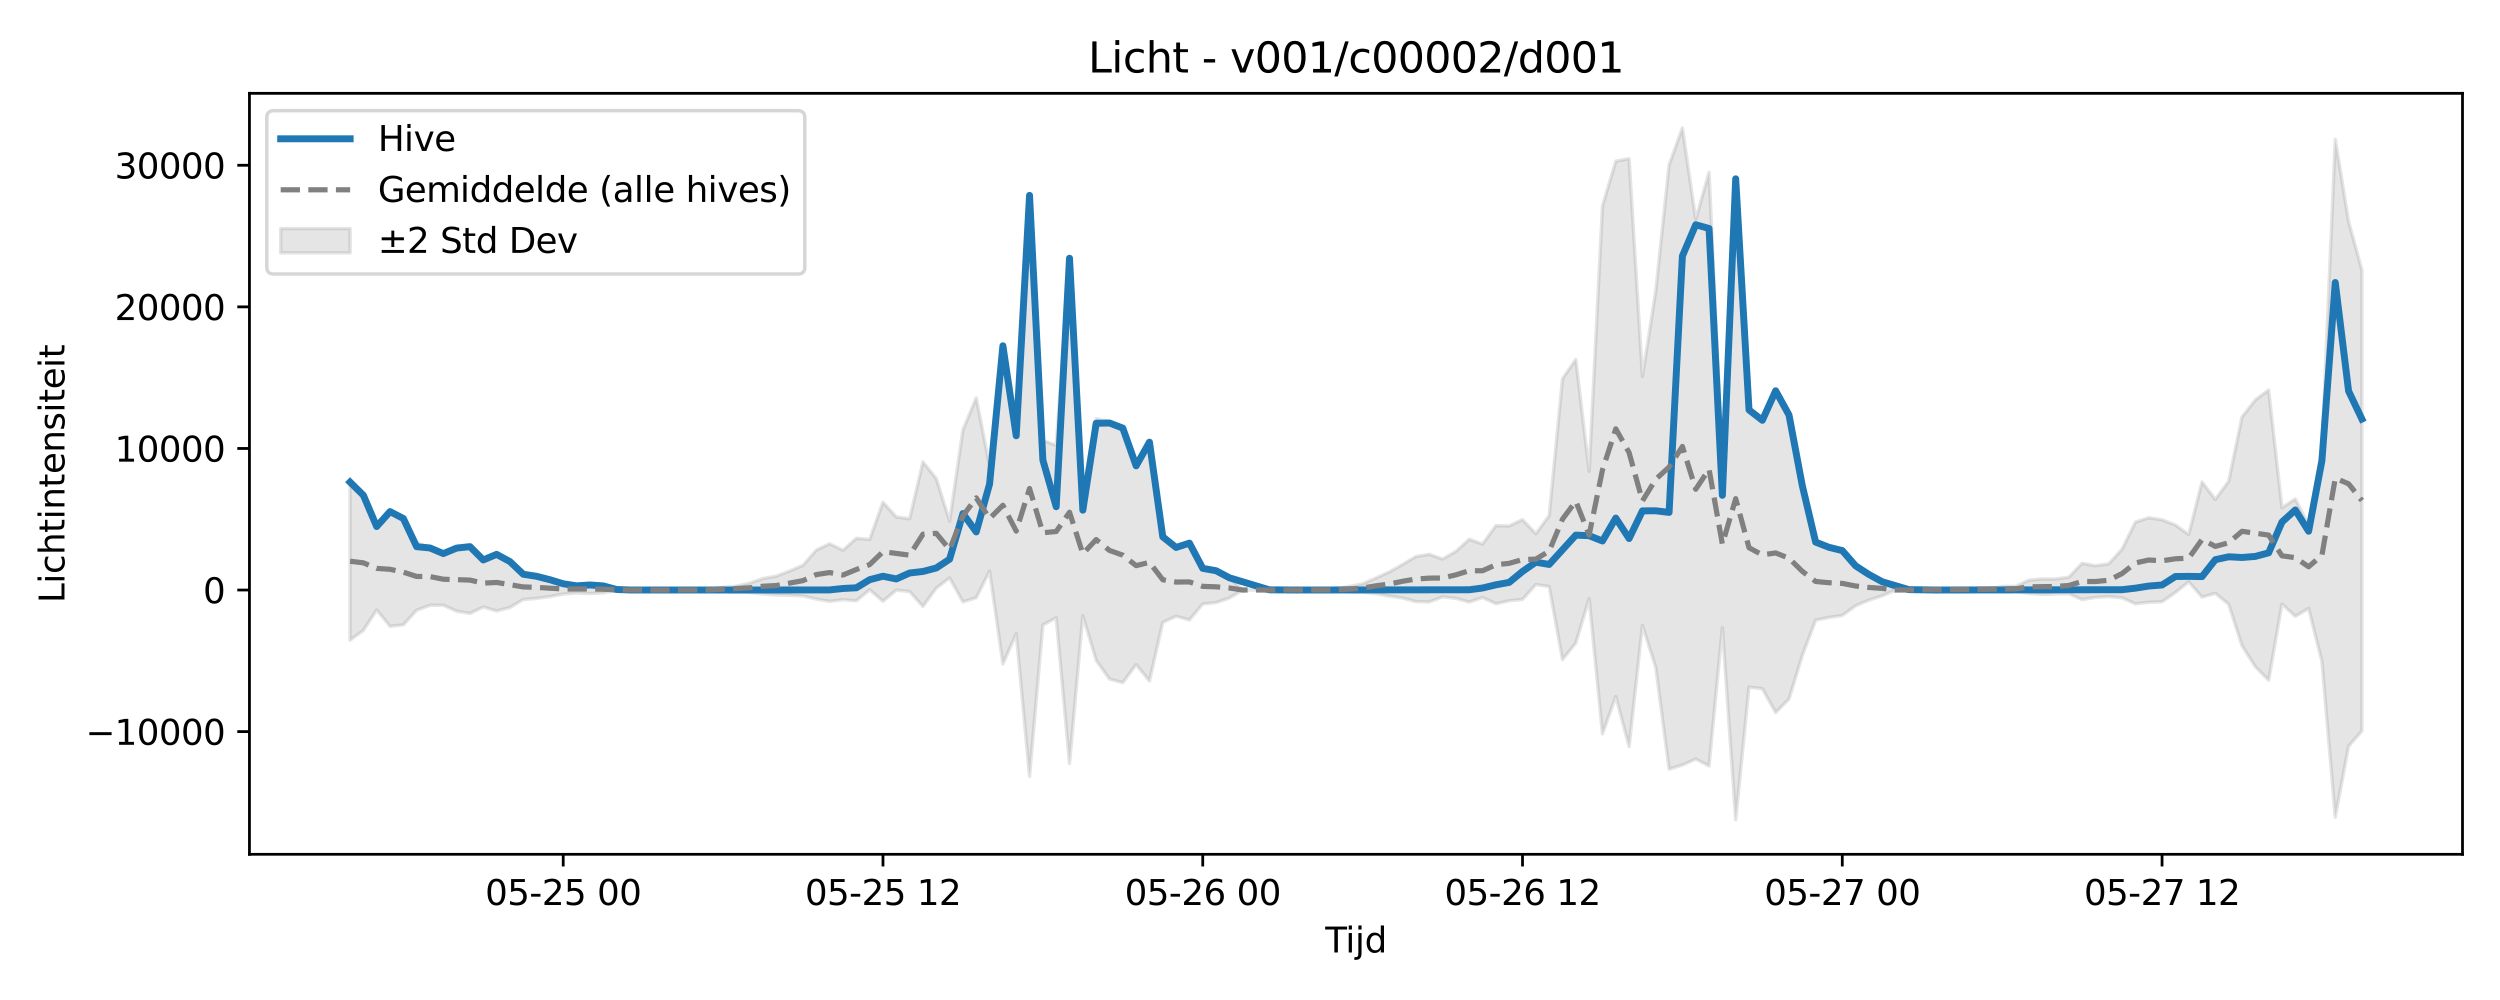 <?xml version="1.0" encoding="utf-8" standalone="no"?>
<!DOCTYPE svg PUBLIC "-//W3C//DTD SVG 1.1//EN"
  "http://www.w3.org/Graphics/SVG/1.1/DTD/svg11.dtd">
<svg xmlns:xlink="http://www.w3.org/1999/xlink" width="720pt" height="288pt" viewBox="0 0 720 288" xmlns="http://www.w3.org/2000/svg" version="1.1">
 <defs>
  <style type="text/css">*{stroke-linejoin: round; stroke-linecap: butt}</style>
 </defs>
 <g id="figure_1">
  <g id="patch_1">
   <path d="M 0 288 
L 720 288 
L 720 0 
L 0 0 
z
" style="fill: #ffffff"/>
  </g>
  <g id="axes_1">
   <g id="patch_2">
    <path d="M 71.84 246.04 
L 709.2 246.04 
L 709.2 26.88 
L 71.84 26.88 
z
" style="fill: #ffffff"/>
   </g>
   <g id="FillBetweenPolyCollection_1">
    <defs>
     <path id="m1249bccfdb" d="M 100.811 -149.101 
L 100.811 -103.624 
L 104.648 -106.436 
L 108.485 -112.331 
L 112.323 -107.622 
L 116.16 -108.04 
L 119.997 -112.266 
L 123.834 -113.671 
L 127.671 -113.711 
L 131.509 -111.969 
L 135.346 -111.342 
L 139.183 -113.185 
L 143.02 -112.039 
L 146.857 -113.054 
L 150.695 -115.327 
L 154.532 -115.669 
L 158.369 -116.181 
L 162.206 -116.905 
L 166.043 -117.23 
L 169.881 -117.06 
L 173.718 -117.245 
L 177.555 -117.959 
L 181.392 -118.062 
L 185.229 -118.071 
L 189.067 -118.071 
L 192.904 -118.071 
L 196.741 -118.067 
L 200.578 -118.019 
L 204.415 -117.943 
L 208.253 -117.774 
L 212.09 -117.77 
L 215.927 -117.354 
L 219.764 -116.947 
L 223.602 -116.645 
L 227.439 -116.57 
L 231.276 -116.358 
L 235.113 -115.46 
L 238.95 -114.818 
L 242.788 -115.284 
L 246.625 -114.973 
L 250.462 -118.143 
L 254.299 -114.843 
L 258.136 -118.032 
L 261.974 -117.635 
L 265.811 -113.331 
L 269.648 -118.634 
L 273.485 -121.555 
L 277.322 -114.673 
L 281.16 -115.838 
L 284.997 -123.528 
L 288.834 -96.768 
L 292.671 -105.478 
L 296.508 -64.421 
L 300.346 -107.991 
L 304.183 -110.075 
L 308.02 -68.066 
L 311.857 -110.676 
L 315.694 -97.807 
L 319.532 -92.432 
L 323.369 -91.399 
L 327.206 -96.598 
L 331.043 -91.875 
L 334.881 -108.756 
L 338.718 -110.528 
L 342.555 -109.462 
L 346.392 -114.05 
L 350.229 -114.46 
L 354.067 -115.779 
L 357.904 -118.071 
L 361.741 -118.071 
L 365.578 -118.033 
L 369.415 -118.071 
L 373.253 -118.071 
L 377.09 -118.07 
L 380.927 -118.045 
L 384.764 -117.871 
L 388.601 -117.516 
L 392.439 -117.427 
L 396.276 -117.029 
L 400.113 -116.345 
L 403.95 -115.763 
L 407.787 -114.749 
L 411.625 -114.63 
L 415.462 -116.102 
L 419.299 -115.677 
L 423.136 -114.598 
L 426.973 -115.931 
L 430.811 -114.116 
L 434.648 -114.985 
L 438.485 -115.352 
L 442.322 -119.656 
L 446.159 -119.071 
L 449.997 -98.046 
L 453.834 -102.816 
L 457.671 -115.567 
L 461.508 -76.64 
L 465.346 -87.401 
L 469.183 -72.984 
L 473.02 -107.86 
L 476.857 -95.763 
L 480.694 -66.478 
L 484.532 -67.679 
L 488.369 -69.392 
L 492.206 -67.41 
L 496.043 -107.216 
L 499.88 -51.922 
L 503.718 -90.109 
L 507.555 -89.657 
L 511.392 -82.8 
L 515.229 -86.671 
L 519.066 -99.234 
L 522.904 -109.396 
L 526.741 -110.194 
L 530.578 -110.721 
L 534.415 -113.548 
L 538.252 -115.162 
L 542.09 -116.418 
L 545.927 -118.071 
L 549.764 -117.997 
L 553.601 -118.065 
L 557.438 -118.071 
L 561.276 -118.071 
L 565.113 -118.055 
L 568.95 -118.009 
L 572.787 -117.901 
L 576.625 -117.559 
L 580.462 -117.694 
L 584.299 -117.092 
L 588.136 -116.814 
L 591.973 -116.933 
L 595.811 -117.01 
L 599.648 -115.313 
L 603.485 -115.959 
L 607.322 -116.176 
L 611.159 -115.816 
L 614.997 -114.104 
L 618.834 -114.544 
L 622.671 -114.691 
L 626.508 -117.342 
L 630.345 -120.433 
L 634.183 -116.049 
L 638.02 -117.108 
L 641.857 -113.975 
L 645.694 -102.054 
L 649.531 -95.975 
L 653.369 -92.096 
L 657.206 -114.066 
L 661.043 -110.502 
L 664.88 -112.758 
L 668.717 -97.482 
L 672.555 -52.669 
L 676.392 -73.089 
L 680.229 -77.48 
L 680.229 -210.218 
L 680.229 -210.218 
L 676.392 -224.235 
L 672.555 -247.903 
L 668.717 -158.694 
L 664.88 -136.797 
L 661.043 -144.289 
L 657.206 -141.777 
L 653.369 -175.681 
L 649.531 -172.808 
L 645.694 -167.918 
L 641.857 -149.409 
L 638.02 -144.163 
L 634.183 -149.192 
L 630.345 -134.073 
L 626.508 -136.797 
L 622.671 -138.292 
L 618.834 -138.89 
L 614.997 -137.63 
L 611.159 -129.831 
L 607.322 -125.614 
L 603.485 -125.06 
L 599.648 -125.776 
L 595.811 -121.747 
L 591.973 -121.244 
L 588.136 -121.266 
L 584.299 -120.894 
L 580.462 -119.114 
L 576.625 -119.107 
L 572.787 -118.366 
L 568.95 -118.166 
L 565.113 -118.096 
L 561.276 -118.071 
L 557.438 -118.071 
L 553.601 -118.08 
L 549.764 -118.184 
L 545.927 -118.071 
L 542.09 -120.676 
L 538.252 -122.472 
L 534.415 -124.92 
L 530.578 -129.241 
L 526.741 -130.172 
L 522.904 -131.673 
L 519.066 -147.693 
L 515.229 -167.807 
L 511.392 -174.709 
L 507.555 -166.747 
L 503.718 -170.38 
L 499.88 -236.836 
L 496.043 -155.326 
L 492.206 -238.35 
L 488.369 -224.804 
L 484.532 -251.158 
L 480.694 -240.498 
L 476.857 -204.184 
L 473.02 -179.6 
L 469.183 -242.293 
L 465.346 -241.575 
L 461.508 -228.646 
L 457.671 -152.241 
L 453.834 -184.479 
L 449.997 -178.926 
L 446.159 -139.484 
L 442.322 -134.283 
L 438.485 -138.345 
L 434.648 -136.533 
L 430.811 -136.587 
L 426.973 -131.31 
L 423.136 -132.695 
L 419.299 -129.198 
L 415.462 -126.98 
L 411.625 -128.365 
L 407.787 -127.727 
L 403.95 -125.426 
L 400.113 -123.268 
L 396.276 -121.542 
L 392.439 -119.85 
L 388.601 -119.113 
L 384.764 -118.388 
L 380.927 -118.11 
L 377.09 -118.072 
L 373.253 -118.071 
L 369.415 -118.071 
L 365.578 -118.129 
L 361.741 -118.071 
L 357.904 -118.071 
L 354.067 -121.539 
L 350.229 -123.537 
L 346.392 -124.204 
L 342.555 -131.364 
L 338.718 -130.208 
L 334.881 -133.3 
L 331.043 -160.211 
L 327.206 -153.592 
L 323.369 -164.823 
L 319.532 -166.525 
L 315.694 -167.401 
L 311.857 -146.341 
L 308.02 -212.889 
L 304.183 -159.768 
L 300.346 -161.152 
L 296.508 -230.208 
L 292.671 -164.631 
L 288.834 -188.186 
L 284.997 -153.769 
L 281.16 -173.382 
L 277.322 -164.222 
L 273.485 -137.921 
L 269.648 -150.175 
L 265.811 -154.977 
L 261.974 -138.604 
L 258.136 -139.112 
L 254.299 -143.369 
L 250.462 -132.64 
L 246.625 -132.987 
L 242.788 -129.522 
L 238.95 -131.381 
L 235.113 -129.596 
L 231.276 -125.201 
L 227.439 -123.552 
L 223.602 -122.084 
L 219.764 -121.382 
L 215.927 -120.063 
L 212.09 -119.157 
L 208.253 -118.854 
L 204.415 -118.316 
L 200.578 -118.155 
L 196.741 -118.078 
L 192.904 -118.071 
L 189.067 -118.071 
L 185.229 -118.071 
L 181.392 -118.086 
L 177.555 -118.248 
L 173.718 -119.373 
L 169.881 -119.665 
L 166.043 -119.396 
L 162.206 -119.845 
L 158.369 -120.997 
L 154.532 -121.999 
L 150.695 -122.607 
L 146.857 -126.197 
L 143.02 -128.478 
L 139.183 -126.919 
L 135.346 -130.526 
L 131.509 -130.081 
L 127.671 -128.653 
L 123.834 -130.23 
L 119.997 -131.701 
L 116.16 -138.396 
L 112.323 -140.465 
L 108.485 -136.265 
L 104.648 -145.37 
L 100.811 -149.101 
z
" style="stroke: #808080; stroke-opacity: 0.2"/>
    </defs>
    <g clip-path="url(#p539d22e511)">
     <use xlink:href="#m1249bccfdb" x="0" y="288" style="fill: #808080; fill-opacity: 0.2; stroke: #808080; stroke-opacity: 0.2"/>
    </g>
   </g>
   <g id="matplotlib.axis_1">
    <g id="xtick_1">
     <g id="line2d_1">
      <defs>
       <path id="m0d513e059f" d="M 0 0 
L 0 3.5 
" style="stroke: #000000; stroke-width: 0.8"/>
      </defs>
      <g>
       <use xlink:href="#m0d513e059f" x="162.206" y="246.04" style="stroke: #000000; stroke-width: 0.8"/>
      </g>
     </g>
     <g id="text_1">
      <!-- 05-25 00 -->
      <g transform="translate(139.726 260.638) scale(0.1 -0.1)">
       <defs>
        <path id="DejaVuSans-30" d="M 2034 4250 
Q 1547 4250 1301 3770 
Q 1056 3291 1056 2328 
Q 1056 1369 1301 889 
Q 1547 409 2034 409 
Q 2525 409 2770 889 
Q 3016 1369 3016 2328 
Q 3016 3291 2770 3770 
Q 2525 4250 2034 4250 
z
M 2034 4750 
Q 2819 4750 3233 4129 
Q 3647 3509 3647 2328 
Q 3647 1150 3233 529 
Q 2819 -91 2034 -91 
Q 1250 -91 836 529 
Q 422 1150 422 2328 
Q 422 3509 836 4129 
Q 1250 4750 2034 4750 
z
" transform="scale(0.016)"/>
        <path id="DejaVuSans-35" d="M 691 4666 
L 3169 4666 
L 3169 4134 
L 1269 4134 
L 1269 2991 
Q 1406 3038 1543 3061 
Q 1681 3084 1819 3084 
Q 2600 3084 3056 2656 
Q 3513 2228 3513 1497 
Q 3513 744 3044 326 
Q 2575 -91 1722 -91 
Q 1428 -91 1123 -41 
Q 819 9 494 109 
L 494 744 
Q 775 591 1075 516 
Q 1375 441 1709 441 
Q 2250 441 2565 725 
Q 2881 1009 2881 1497 
Q 2881 1984 2565 2268 
Q 2250 2553 1709 2553 
Q 1456 2553 1204 2497 
Q 953 2441 691 2322 
L 691 4666 
z
" transform="scale(0.016)"/>
        <path id="DejaVuSans-2d" d="M 313 2009 
L 1997 2009 
L 1997 1497 
L 313 1497 
L 313 2009 
z
" transform="scale(0.016)"/>
        <path id="DejaVuSans-32" d="M 1228 531 
L 3431 531 
L 3431 0 
L 469 0 
L 469 531 
Q 828 903 1448 1529 
Q 2069 2156 2228 2338 
Q 2531 2678 2651 2914 
Q 2772 3150 2772 3378 
Q 2772 3750 2511 3984 
Q 2250 4219 1831 4219 
Q 1534 4219 1204 4116 
Q 875 4013 500 3803 
L 500 4441 
Q 881 4594 1212 4672 
Q 1544 4750 1819 4750 
Q 2544 4750 2975 4387 
Q 3406 4025 3406 3419 
Q 3406 3131 3298 2873 
Q 3191 2616 2906 2266 
Q 2828 2175 2409 1742 
Q 1991 1309 1228 531 
z
" transform="scale(0.016)"/>
        <path id="DejaVuSans-20" transform="scale(0.016)"/>
       </defs>
       <use xlink:href="#DejaVuSans-30"/>
       <use xlink:href="#DejaVuSans-35" transform="translate(63.623 0)"/>
       <use xlink:href="#DejaVuSans-2d" transform="translate(127.246 0)"/>
       <use xlink:href="#DejaVuSans-32" transform="translate(163.33 0)"/>
       <use xlink:href="#DejaVuSans-35" transform="translate(226.953 0)"/>
       <use xlink:href="#DejaVuSans-20" transform="translate(290.576 0)"/>
       <use xlink:href="#DejaVuSans-30" transform="translate(322.363 0)"/>
       <use xlink:href="#DejaVuSans-30" transform="translate(385.986 0)"/>
      </g>
     </g>
    </g>
    <g id="xtick_2">
     <g id="line2d_2">
      <g>
       <use xlink:href="#m0d513e059f" x="254.299" y="246.04" style="stroke: #000000; stroke-width: 0.8"/>
      </g>
     </g>
     <g id="text_2">
      <!-- 05-25 12 -->
      <g transform="translate(231.819 260.638) scale(0.1 -0.1)">
       <defs>
        <path id="DejaVuSans-31" d="M 794 531 
L 1825 531 
L 1825 4091 
L 703 3866 
L 703 4441 
L 1819 4666 
L 2450 4666 
L 2450 531 
L 3481 531 
L 3481 0 
L 794 0 
L 794 531 
z
" transform="scale(0.016)"/>
       </defs>
       <use xlink:href="#DejaVuSans-30"/>
       <use xlink:href="#DejaVuSans-35" transform="translate(63.623 0)"/>
       <use xlink:href="#DejaVuSans-2d" transform="translate(127.246 0)"/>
       <use xlink:href="#DejaVuSans-32" transform="translate(163.33 0)"/>
       <use xlink:href="#DejaVuSans-35" transform="translate(226.953 0)"/>
       <use xlink:href="#DejaVuSans-20" transform="translate(290.576 0)"/>
       <use xlink:href="#DejaVuSans-31" transform="translate(322.363 0)"/>
       <use xlink:href="#DejaVuSans-32" transform="translate(385.986 0)"/>
      </g>
     </g>
    </g>
    <g id="xtick_3">
     <g id="line2d_3">
      <g>
       <use xlink:href="#m0d513e059f" x="346.392" y="246.04" style="stroke: #000000; stroke-width: 0.8"/>
      </g>
     </g>
     <g id="text_3">
      <!-- 05-26 00 -->
      <g transform="translate(323.912 260.638) scale(0.1 -0.1)">
       <defs>
        <path id="DejaVuSans-36" d="M 2113 2584 
Q 1688 2584 1439 2293 
Q 1191 2003 1191 1497 
Q 1191 994 1439 701 
Q 1688 409 2113 409 
Q 2538 409 2786 701 
Q 3034 994 3034 1497 
Q 3034 2003 2786 2293 
Q 2538 2584 2113 2584 
z
M 3366 4563 
L 3366 3988 
Q 3128 4100 2886 4159 
Q 2644 4219 2406 4219 
Q 1781 4219 1451 3797 
Q 1122 3375 1075 2522 
Q 1259 2794 1537 2939 
Q 1816 3084 2150 3084 
Q 2853 3084 3261 2657 
Q 3669 2231 3669 1497 
Q 3669 778 3244 343 
Q 2819 -91 2113 -91 
Q 1303 -91 875 529 
Q 447 1150 447 2328 
Q 447 3434 972 4092 
Q 1497 4750 2381 4750 
Q 2619 4750 2861 4703 
Q 3103 4656 3366 4563 
z
" transform="scale(0.016)"/>
       </defs>
       <use xlink:href="#DejaVuSans-30"/>
       <use xlink:href="#DejaVuSans-35" transform="translate(63.623 0)"/>
       <use xlink:href="#DejaVuSans-2d" transform="translate(127.246 0)"/>
       <use xlink:href="#DejaVuSans-32" transform="translate(163.33 0)"/>
       <use xlink:href="#DejaVuSans-36" transform="translate(226.953 0)"/>
       <use xlink:href="#DejaVuSans-20" transform="translate(290.576 0)"/>
       <use xlink:href="#DejaVuSans-30" transform="translate(322.363 0)"/>
       <use xlink:href="#DejaVuSans-30" transform="translate(385.986 0)"/>
      </g>
     </g>
    </g>
    <g id="xtick_4">
     <g id="line2d_4">
      <g>
       <use xlink:href="#m0d513e059f" x="438.485" y="246.04" style="stroke: #000000; stroke-width: 0.8"/>
      </g>
     </g>
     <g id="text_4">
      <!-- 05-26 12 -->
      <g transform="translate(416.005 260.638) scale(0.1 -0.1)">
       <use xlink:href="#DejaVuSans-30"/>
       <use xlink:href="#DejaVuSans-35" transform="translate(63.623 0)"/>
       <use xlink:href="#DejaVuSans-2d" transform="translate(127.246 0)"/>
       <use xlink:href="#DejaVuSans-32" transform="translate(163.33 0)"/>
       <use xlink:href="#DejaVuSans-36" transform="translate(226.953 0)"/>
       <use xlink:href="#DejaVuSans-20" transform="translate(290.576 0)"/>
       <use xlink:href="#DejaVuSans-31" transform="translate(322.363 0)"/>
       <use xlink:href="#DejaVuSans-32" transform="translate(385.986 0)"/>
      </g>
     </g>
    </g>
    <g id="xtick_5">
     <g id="line2d_5">
      <g>
       <use xlink:href="#m0d513e059f" x="530.578" y="246.04" style="stroke: #000000; stroke-width: 0.8"/>
      </g>
     </g>
     <g id="text_5">
      <!-- 05-27 00 -->
      <g transform="translate(508.098 260.638) scale(0.1 -0.1)">
       <defs>
        <path id="DejaVuSans-37" d="M 525 4666 
L 3525 4666 
L 3525 4397 
L 1831 0 
L 1172 0 
L 2766 4134 
L 525 4134 
L 525 4666 
z
" transform="scale(0.016)"/>
       </defs>
       <use xlink:href="#DejaVuSans-30"/>
       <use xlink:href="#DejaVuSans-35" transform="translate(63.623 0)"/>
       <use xlink:href="#DejaVuSans-2d" transform="translate(127.246 0)"/>
       <use xlink:href="#DejaVuSans-32" transform="translate(163.33 0)"/>
       <use xlink:href="#DejaVuSans-37" transform="translate(226.953 0)"/>
       <use xlink:href="#DejaVuSans-20" transform="translate(290.576 0)"/>
       <use xlink:href="#DejaVuSans-30" transform="translate(322.363 0)"/>
       <use xlink:href="#DejaVuSans-30" transform="translate(385.986 0)"/>
      </g>
     </g>
    </g>
    <g id="xtick_6">
     <g id="line2d_6">
      <g>
       <use xlink:href="#m0d513e059f" x="622.671" y="246.04" style="stroke: #000000; stroke-width: 0.8"/>
      </g>
     </g>
     <g id="text_6">
      <!-- 05-27 12 -->
      <g transform="translate(600.191 260.638) scale(0.1 -0.1)">
       <use xlink:href="#DejaVuSans-30"/>
       <use xlink:href="#DejaVuSans-35" transform="translate(63.623 0)"/>
       <use xlink:href="#DejaVuSans-2d" transform="translate(127.246 0)"/>
       <use xlink:href="#DejaVuSans-32" transform="translate(163.33 0)"/>
       <use xlink:href="#DejaVuSans-37" transform="translate(226.953 0)"/>
       <use xlink:href="#DejaVuSans-20" transform="translate(290.576 0)"/>
       <use xlink:href="#DejaVuSans-31" transform="translate(322.363 0)"/>
       <use xlink:href="#DejaVuSans-32" transform="translate(385.986 0)"/>
      </g>
     </g>
    </g>
    <g id="text_7">
     <!-- Tijd -->
     <g transform="translate(381.67 274.317) scale(0.1 -0.1)">
      <defs>
       <path id="DejaVuSans-54" d="M -19 4666 
L 3928 4666 
L 3928 4134 
L 2272 4134 
L 2272 0 
L 1638 0 
L 1638 4134 
L -19 4134 
L -19 4666 
z
" transform="scale(0.016)"/>
       <path id="DejaVuSans-69" d="M 603 3500 
L 1178 3500 
L 1178 0 
L 603 0 
L 603 3500 
z
M 603 4863 
L 1178 4863 
L 1178 4134 
L 603 4134 
L 603 4863 
z
" transform="scale(0.016)"/>
       <path id="DejaVuSans-6a" d="M 603 3500 
L 1178 3500 
L 1178 -63 
Q 1178 -731 923 -1031 
Q 669 -1331 103 -1331 
L -116 -1331 
L -116 -844 
L 38 -844 
Q 366 -844 484 -692 
Q 603 -541 603 -63 
L 603 3500 
z
M 603 4863 
L 1178 4863 
L 1178 4134 
L 603 4134 
L 603 4863 
z
" transform="scale(0.016)"/>
       <path id="DejaVuSans-64" d="M 2906 2969 
L 2906 4863 
L 3481 4863 
L 3481 0 
L 2906 0 
L 2906 525 
Q 2725 213 2448 61 
Q 2172 -91 1784 -91 
Q 1150 -91 751 415 
Q 353 922 353 1747 
Q 353 2572 751 3078 
Q 1150 3584 1784 3584 
Q 2172 3584 2448 3432 
Q 2725 3281 2906 2969 
z
M 947 1747 
Q 947 1113 1208 752 
Q 1469 391 1925 391 
Q 2381 391 2643 752 
Q 2906 1113 2906 1747 
Q 2906 2381 2643 2742 
Q 2381 3103 1925 3103 
Q 1469 3103 1208 2742 
Q 947 2381 947 1747 
z
" transform="scale(0.016)"/>
      </defs>
      <use xlink:href="#DejaVuSans-54"/>
      <use xlink:href="#DejaVuSans-69" transform="translate(57.959 0)"/>
      <use xlink:href="#DejaVuSans-6a" transform="translate(85.742 0)"/>
      <use xlink:href="#DejaVuSans-64" transform="translate(113.525 0)"/>
     </g>
    </g>
   </g>
   <g id="matplotlib.axis_2">
    <g id="ytick_1">
     <g id="line2d_7">
      <defs>
       <path id="mda53d3dd91" d="M 0 0 
L -3.5 0 
" style="stroke: #000000; stroke-width: 0.8"/>
      </defs>
      <g>
       <use xlink:href="#mda53d3dd91" x="71.84" y="210.704" style="stroke: #000000; stroke-width: 0.8"/>
      </g>
     </g>
     <g id="text_8">
      <!-- −10000 -->
      <g transform="translate(24.648 214.503) scale(0.1 -0.1)">
       <defs>
        <path id="DejaVuSans-2212" d="M 678 2272 
L 4684 2272 
L 4684 1741 
L 678 1741 
L 678 2272 
z
" transform="scale(0.016)"/>
       </defs>
       <use xlink:href="#DejaVuSans-2212"/>
       <use xlink:href="#DejaVuSans-31" transform="translate(83.789 0)"/>
       <use xlink:href="#DejaVuSans-30" transform="translate(147.412 0)"/>
       <use xlink:href="#DejaVuSans-30" transform="translate(211.035 0)"/>
       <use xlink:href="#DejaVuSans-30" transform="translate(274.658 0)"/>
       <use xlink:href="#DejaVuSans-30" transform="translate(338.281 0)"/>
      </g>
     </g>
    </g>
    <g id="ytick_2">
     <g id="line2d_8">
      <g>
       <use xlink:href="#mda53d3dd91" x="71.84" y="169.929" style="stroke: #000000; stroke-width: 0.8"/>
      </g>
     </g>
     <g id="text_9">
      <!-- 0 -->
      <g transform="translate(58.477 173.728) scale(0.1 -0.1)">
       <use xlink:href="#DejaVuSans-30"/>
      </g>
     </g>
    </g>
    <g id="ytick_3">
     <g id="line2d_9">
      <g>
       <use xlink:href="#mda53d3dd91" x="71.84" y="129.154" style="stroke: #000000; stroke-width: 0.8"/>
      </g>
     </g>
     <g id="text_10">
      <!-- 10000 -->
      <g transform="translate(33.028 132.953) scale(0.1 -0.1)">
       <use xlink:href="#DejaVuSans-31"/>
       <use xlink:href="#DejaVuSans-30" transform="translate(63.623 0)"/>
       <use xlink:href="#DejaVuSans-30" transform="translate(127.246 0)"/>
       <use xlink:href="#DejaVuSans-30" transform="translate(190.869 0)"/>
       <use xlink:href="#DejaVuSans-30" transform="translate(254.492 0)"/>
      </g>
     </g>
    </g>
    <g id="ytick_4">
     <g id="line2d_10">
      <g>
       <use xlink:href="#mda53d3dd91" x="71.84" y="88.379" style="stroke: #000000; stroke-width: 0.8"/>
      </g>
     </g>
     <g id="text_11">
      <!-- 20000 -->
      <g transform="translate(33.028 92.178) scale(0.1 -0.1)">
       <use xlink:href="#DejaVuSans-32"/>
       <use xlink:href="#DejaVuSans-30" transform="translate(63.623 0)"/>
       <use xlink:href="#DejaVuSans-30" transform="translate(127.246 0)"/>
       <use xlink:href="#DejaVuSans-30" transform="translate(190.869 0)"/>
       <use xlink:href="#DejaVuSans-30" transform="translate(254.492 0)"/>
      </g>
     </g>
    </g>
    <g id="ytick_5">
     <g id="line2d_11">
      <g>
       <use xlink:href="#mda53d3dd91" x="71.84" y="47.603" style="stroke: #000000; stroke-width: 0.8"/>
      </g>
     </g>
     <g id="text_12">
      <!-- 30000 -->
      <g transform="translate(33.028 51.403) scale(0.1 -0.1)">
       <defs>
        <path id="DejaVuSans-33" d="M 2597 2516 
Q 3050 2419 3304 2112 
Q 3559 1806 3559 1356 
Q 3559 666 3084 287 
Q 2609 -91 1734 -91 
Q 1441 -91 1130 -33 
Q 819 25 488 141 
L 488 750 
Q 750 597 1062 519 
Q 1375 441 1716 441 
Q 2309 441 2620 675 
Q 2931 909 2931 1356 
Q 2931 1769 2642 2001 
Q 2353 2234 1838 2234 
L 1294 2234 
L 1294 2753 
L 1863 2753 
Q 2328 2753 2575 2939 
Q 2822 3125 2822 3475 
Q 2822 3834 2567 4026 
Q 2313 4219 1838 4219 
Q 1578 4219 1281 4162 
Q 984 4106 628 3988 
L 628 4550 
Q 988 4650 1302 4700 
Q 1616 4750 1894 4750 
Q 2613 4750 3031 4423 
Q 3450 4097 3450 3541 
Q 3450 3153 3228 2886 
Q 3006 2619 2597 2516 
z
" transform="scale(0.016)"/>
       </defs>
       <use xlink:href="#DejaVuSans-33"/>
       <use xlink:href="#DejaVuSans-30" transform="translate(63.623 0)"/>
       <use xlink:href="#DejaVuSans-30" transform="translate(127.246 0)"/>
       <use xlink:href="#DejaVuSans-30" transform="translate(190.869 0)"/>
       <use xlink:href="#DejaVuSans-30" transform="translate(254.492 0)"/>
      </g>
     </g>
    </g>
    <g id="text_13">
     <!-- Lichtintensiteit -->
     <g transform="translate(18.568 173.656) rotate(-90) scale(0.1 -0.1)">
      <defs>
       <path id="DejaVuSans-4c" d="M 628 4666 
L 1259 4666 
L 1259 531 
L 3531 531 
L 3531 0 
L 628 0 
L 628 4666 
z
" transform="scale(0.016)"/>
       <path id="DejaVuSans-63" d="M 3122 3366 
L 3122 2828 
Q 2878 2963 2633 3030 
Q 2388 3097 2138 3097 
Q 1578 3097 1268 2742 
Q 959 2388 959 1747 
Q 959 1106 1268 751 
Q 1578 397 2138 397 
Q 2388 397 2633 464 
Q 2878 531 3122 666 
L 3122 134 
Q 2881 22 2623 -34 
Q 2366 -91 2075 -91 
Q 1284 -91 818 406 
Q 353 903 353 1747 
Q 353 2603 823 3093 
Q 1294 3584 2113 3584 
Q 2378 3584 2631 3529 
Q 2884 3475 3122 3366 
z
" transform="scale(0.016)"/>
       <path id="DejaVuSans-68" d="M 3513 2113 
L 3513 0 
L 2938 0 
L 2938 2094 
Q 2938 2591 2744 2837 
Q 2550 3084 2163 3084 
Q 1697 3084 1428 2787 
Q 1159 2491 1159 1978 
L 1159 0 
L 581 0 
L 581 4863 
L 1159 4863 
L 1159 2956 
Q 1366 3272 1645 3428 
Q 1925 3584 2291 3584 
Q 2894 3584 3203 3211 
Q 3513 2838 3513 2113 
z
" transform="scale(0.016)"/>
       <path id="DejaVuSans-74" d="M 1172 4494 
L 1172 3500 
L 2356 3500 
L 2356 3053 
L 1172 3053 
L 1172 1153 
Q 1172 725 1289 603 
Q 1406 481 1766 481 
L 2356 481 
L 2356 0 
L 1766 0 
Q 1100 0 847 248 
Q 594 497 594 1153 
L 594 3053 
L 172 3053 
L 172 3500 
L 594 3500 
L 594 4494 
L 1172 4494 
z
" transform="scale(0.016)"/>
       <path id="DejaVuSans-6e" d="M 3513 2113 
L 3513 0 
L 2938 0 
L 2938 2094 
Q 2938 2591 2744 2837 
Q 2550 3084 2163 3084 
Q 1697 3084 1428 2787 
Q 1159 2491 1159 1978 
L 1159 0 
L 581 0 
L 581 3500 
L 1159 3500 
L 1159 2956 
Q 1366 3272 1645 3428 
Q 1925 3584 2291 3584 
Q 2894 3584 3203 3211 
Q 3513 2838 3513 2113 
z
" transform="scale(0.016)"/>
       <path id="DejaVuSans-65" d="M 3597 1894 
L 3597 1613 
L 953 1613 
Q 991 1019 1311 708 
Q 1631 397 2203 397 
Q 2534 397 2845 478 
Q 3156 559 3463 722 
L 3463 178 
Q 3153 47 2828 -22 
Q 2503 -91 2169 -91 
Q 1331 -91 842 396 
Q 353 884 353 1716 
Q 353 2575 817 3079 
Q 1281 3584 2069 3584 
Q 2775 3584 3186 3129 
Q 3597 2675 3597 1894 
z
M 3022 2063 
Q 3016 2534 2758 2815 
Q 2500 3097 2075 3097 
Q 1594 3097 1305 2825 
Q 1016 2553 972 2059 
L 3022 2063 
z
" transform="scale(0.016)"/>
       <path id="DejaVuSans-73" d="M 2834 3397 
L 2834 2853 
Q 2591 2978 2328 3040 
Q 2066 3103 1784 3103 
Q 1356 3103 1142 2972 
Q 928 2841 928 2578 
Q 928 2378 1081 2264 
Q 1234 2150 1697 2047 
L 1894 2003 
Q 2506 1872 2764 1633 
Q 3022 1394 3022 966 
Q 3022 478 2636 193 
Q 2250 -91 1575 -91 
Q 1294 -91 989 -36 
Q 684 19 347 128 
L 347 722 
Q 666 556 975 473 
Q 1284 391 1588 391 
Q 1994 391 2212 530 
Q 2431 669 2431 922 
Q 2431 1156 2273 1281 
Q 2116 1406 1581 1522 
L 1381 1569 
Q 847 1681 609 1914 
Q 372 2147 372 2553 
Q 372 3047 722 3315 
Q 1072 3584 1716 3584 
Q 2034 3584 2315 3537 
Q 2597 3491 2834 3397 
z
" transform="scale(0.016)"/>
      </defs>
      <use xlink:href="#DejaVuSans-4c"/>
      <use xlink:href="#DejaVuSans-69" transform="translate(55.713 0)"/>
      <use xlink:href="#DejaVuSans-63" transform="translate(83.496 0)"/>
      <use xlink:href="#DejaVuSans-68" transform="translate(138.477 0)"/>
      <use xlink:href="#DejaVuSans-74" transform="translate(201.855 0)"/>
      <use xlink:href="#DejaVuSans-69" transform="translate(241.064 0)"/>
      <use xlink:href="#DejaVuSans-6e" transform="translate(268.848 0)"/>
      <use xlink:href="#DejaVuSans-74" transform="translate(332.227 0)"/>
      <use xlink:href="#DejaVuSans-65" transform="translate(371.436 0)"/>
      <use xlink:href="#DejaVuSans-6e" transform="translate(432.959 0)"/>
      <use xlink:href="#DejaVuSans-73" transform="translate(496.338 0)"/>
      <use xlink:href="#DejaVuSans-69" transform="translate(548.438 0)"/>
      <use xlink:href="#DejaVuSans-74" transform="translate(576.221 0)"/>
      <use xlink:href="#DejaVuSans-65" transform="translate(615.43 0)"/>
      <use xlink:href="#DejaVuSans-69" transform="translate(676.953 0)"/>
      <use xlink:href="#DejaVuSans-74" transform="translate(704.736 0)"/>
     </g>
    </g>
   </g>
   <g id="line2d_12">
    <path d="M 100.811 138.848 
L 104.648 142.632 
L 108.485 151.64 
L 112.323 147.342 
L 116.16 149.325 
L 119.997 157.446 
L 123.834 157.814 
L 127.671 159.428 
L 131.509 157.85 
L 135.346 157.427 
L 139.183 161.268 
L 143.02 159.657 
L 146.857 161.731 
L 150.695 165.38 
L 154.532 165.976 
L 158.369 166.956 
L 162.206 168.125 
L 166.043 168.718 
L 169.881 168.472 
L 173.718 168.74 
L 177.555 169.767 
L 181.392 169.914 
L 212.09 169.929 
L 238.95 169.895 
L 242.788 169.482 
L 246.625 169.281 
L 250.462 166.953 
L 254.299 165.954 
L 258.136 166.737 
L 261.974 165.021 
L 265.811 164.584 
L 269.648 163.582 
L 273.485 161.045 
L 277.322 147.91 
L 281.16 153.192 
L 284.997 139.38 
L 288.834 99.593 
L 292.671 125.497 
L 296.508 56.272 
L 300.346 132.493 
L 304.183 145.941 
L 308.02 74.375 
L 311.857 146.93 
L 315.694 121.905 
L 319.532 121.828 
L 323.369 123.297 
L 327.206 134.159 
L 331.043 127.341 
L 334.881 154.603 
L 338.718 157.666 
L 342.555 156.419 
L 346.392 163.691 
L 350.229 164.37 
L 354.067 166.402 
L 365.578 169.87 
L 373.253 169.929 
L 423.136 169.852 
L 426.973 169.345 
L 430.811 168.427 
L 434.648 167.729 
L 438.485 164.574 
L 442.322 161.91 
L 446.159 162.563 
L 453.834 154.111 
L 457.671 154.285 
L 461.508 155.807 
L 465.346 149.207 
L 469.183 155.096 
L 473.02 147.127 
L 476.857 147.108 
L 480.694 147.567 
L 484.532 73.737 
L 488.369 64.729 
L 492.206 65.803 
L 496.043 142.643 
L 499.88 51.503 
L 503.718 118.06 
L 507.555 121.045 
L 511.392 112.547 
L 515.229 119.513 
L 519.066 139.879 
L 522.904 156.125 
L 526.741 157.626 
L 530.578 158.568 
L 534.415 162.963 
L 538.252 165.453 
L 542.09 167.549 
L 549.764 169.814 
L 557.438 169.929 
L 611.159 169.835 
L 614.997 169.389 
L 618.834 168.784 
L 622.671 168.476 
L 626.508 166.037 
L 630.345 165.991 
L 634.183 166.062 
L 638.02 161.188 
L 641.857 160.358 
L 645.694 160.557 
L 649.531 160.25 
L 653.369 159.215 
L 657.206 150.344 
L 661.043 146.874 
L 664.88 152.995 
L 668.717 132.637 
L 672.555 81.362 
L 676.392 112.619 
L 680.229 120.686 
L 680.229 120.686 
" clip-path="url(#p539d22e511)" style="fill: none; stroke: #1f77b4; stroke-width: 2; stroke-linecap: square"/>
   </g>
   <g id="line2d_13">
    <path d="M 100.811 161.637 
L 104.648 162.097 
L 108.485 163.702 
L 112.323 163.956 
L 116.16 164.782 
L 119.997 166.017 
L 123.834 166.049 
L 127.671 166.818 
L 135.346 167.066 
L 139.183 167.948 
L 143.02 167.741 
L 150.695 169.033 
L 154.532 169.166 
L 162.206 169.625 
L 169.881 169.638 
L 173.718 169.691 
L 177.555 169.896 
L 192.904 169.929 
L 204.415 169.871 
L 215.927 169.291 
L 219.764 168.836 
L 223.602 168.636 
L 231.276 167.22 
L 235.113 165.472 
L 238.95 164.901 
L 242.788 165.597 
L 246.625 164.02 
L 250.462 162.608 
L 254.299 158.894 
L 261.974 159.88 
L 265.811 153.846 
L 269.648 153.595 
L 273.485 158.262 
L 277.322 148.552 
L 281.16 143.39 
L 284.997 149.352 
L 288.834 145.523 
L 292.671 152.946 
L 296.508 140.686 
L 300.346 153.429 
L 304.183 153.078 
L 308.02 147.523 
L 311.857 159.491 
L 315.694 155.396 
L 319.532 158.522 
L 323.369 159.889 
L 327.206 162.905 
L 331.043 161.957 
L 334.881 166.972 
L 338.718 167.632 
L 342.555 167.587 
L 346.392 168.873 
L 350.229 169.002 
L 354.067 169.341 
L 357.904 169.929 
L 384.764 169.87 
L 388.601 169.685 
L 392.439 169.362 
L 396.276 168.715 
L 400.113 168.194 
L 403.95 167.406 
L 407.787 166.762 
L 411.625 166.503 
L 415.462 166.459 
L 419.299 165.562 
L 423.136 164.353 
L 426.973 164.379 
L 430.811 162.649 
L 434.648 162.241 
L 438.485 161.151 
L 442.322 161.03 
L 446.159 158.722 
L 449.997 149.514 
L 453.834 144.353 
L 457.671 154.096 
L 461.508 135.357 
L 465.346 123.512 
L 469.183 130.361 
L 473.02 144.27 
L 476.857 138.026 
L 480.694 134.512 
L 484.532 128.582 
L 488.369 140.902 
L 492.206 135.12 
L 496.043 156.729 
L 499.88 143.621 
L 503.718 157.756 
L 507.555 159.798 
L 511.392 159.246 
L 515.229 160.761 
L 519.066 164.537 
L 522.904 167.465 
L 526.741 167.817 
L 530.578 168.019 
L 534.415 168.766 
L 538.252 169.183 
L 542.09 169.453 
L 545.927 169.929 
L 576.625 169.667 
L 580.462 169.596 
L 584.299 169.007 
L 591.973 168.912 
L 595.811 168.621 
L 599.648 167.456 
L 603.485 167.49 
L 607.322 167.105 
L 611.159 165.177 
L 614.997 162.133 
L 618.834 161.283 
L 622.671 161.509 
L 626.508 160.93 
L 630.345 160.747 
L 634.183 155.379 
L 638.02 157.365 
L 641.857 156.308 
L 645.694 153.014 
L 653.369 154.112 
L 657.206 160.078 
L 661.043 160.604 
L 664.88 163.222 
L 668.717 159.912 
L 672.555 137.714 
L 676.392 139.338 
L 680.229 144.151 
L 680.229 144.151 
" clip-path="url(#p539d22e511)" style="fill: none; stroke-dasharray: 5.55,2.4; stroke-dashoffset: 0; stroke: #808080; stroke-width: 1.5"/>
   </g>
   <g id="patch_3">
    <path d="M 71.84 246.04 
L 71.84 26.88 
" style="fill: none; stroke: #000000; stroke-width: 0.8; stroke-linejoin: miter; stroke-linecap: square"/>
   </g>
   <g id="patch_4">
    <path d="M 709.2 246.04 
L 709.2 26.88 
" style="fill: none; stroke: #000000; stroke-width: 0.8; stroke-linejoin: miter; stroke-linecap: square"/>
   </g>
   <g id="patch_5">
    <path d="M 71.84 246.04 
L 709.2 246.04 
" style="fill: none; stroke: #000000; stroke-width: 0.8; stroke-linejoin: miter; stroke-linecap: square"/>
   </g>
   <g id="patch_6">
    <path d="M 71.84 26.88 
L 709.2 26.88 
" style="fill: none; stroke: #000000; stroke-width: 0.8; stroke-linejoin: miter; stroke-linecap: square"/>
   </g>
   <g id="text_14">
    <!-- Licht - v001/c00002/d001 -->
    <g transform="translate(313.383 20.88) scale(0.12 -0.12)">
     <defs>
      <path id="DejaVuSans-76" d="M 191 3500 
L 800 3500 
L 1894 563 
L 2988 3500 
L 3597 3500 
L 2284 0 
L 1503 0 
L 191 3500 
z
" transform="scale(0.016)"/>
      <path id="DejaVuSans-2f" d="M 1625 4666 
L 2156 4666 
L 531 -594 
L 0 -594 
L 1625 4666 
z
" transform="scale(0.016)"/>
     </defs>
     <use xlink:href="#DejaVuSans-4c"/>
     <use xlink:href="#DejaVuSans-69" transform="translate(55.713 0)"/>
     <use xlink:href="#DejaVuSans-63" transform="translate(83.496 0)"/>
     <use xlink:href="#DejaVuSans-68" transform="translate(138.477 0)"/>
     <use xlink:href="#DejaVuSans-74" transform="translate(201.855 0)"/>
     <use xlink:href="#DejaVuSans-20" transform="translate(241.064 0)"/>
     <use xlink:href="#DejaVuSans-2d" transform="translate(272.852 0)"/>
     <use xlink:href="#DejaVuSans-20" transform="translate(308.936 0)"/>
     <use xlink:href="#DejaVuSans-76" transform="translate(340.723 0)"/>
     <use xlink:href="#DejaVuSans-30" transform="translate(399.902 0)"/>
     <use xlink:href="#DejaVuSans-30" transform="translate(463.525 0)"/>
     <use xlink:href="#DejaVuSans-31" transform="translate(527.148 0)"/>
     <use xlink:href="#DejaVuSans-2f" transform="translate(590.771 0)"/>
     <use xlink:href="#DejaVuSans-63" transform="translate(624.463 0)"/>
     <use xlink:href="#DejaVuSans-30" transform="translate(679.443 0)"/>
     <use xlink:href="#DejaVuSans-30" transform="translate(743.066 0)"/>
     <use xlink:href="#DejaVuSans-30" transform="translate(806.689 0)"/>
     <use xlink:href="#DejaVuSans-30" transform="translate(870.312 0)"/>
     <use xlink:href="#DejaVuSans-32" transform="translate(933.936 0)"/>
     <use xlink:href="#DejaVuSans-2f" transform="translate(997.559 0)"/>
     <use xlink:href="#DejaVuSans-64" transform="translate(1031.25 0)"/>
     <use xlink:href="#DejaVuSans-30" transform="translate(1094.727 0)"/>
     <use xlink:href="#DejaVuSans-30" transform="translate(1158.35 0)"/>
     <use xlink:href="#DejaVuSans-31" transform="translate(1221.973 0)"/>
    </g>
   </g>
   <g id="legend_1">
    <g id="patch_7">
     <path d="M 78.84 78.914 
L 229.784 78.914 
Q 231.784 78.914 231.784 76.914 
L 231.784 33.88 
Q 231.784 31.88 229.784 31.88 
L 78.84 31.88 
Q 76.84 31.88 76.84 33.88 
L 76.84 76.914 
Q 76.84 78.914 78.84 78.914 
z
" style="fill: #ffffff; opacity: 0.8; stroke: #cccccc; stroke-linejoin: miter"/>
    </g>
    <g id="line2d_14">
     <path d="M 80.84 39.978 
L 90.84 39.978 
L 100.84 39.978 
" style="fill: none; stroke: #1f77b4; stroke-width: 2; stroke-linecap: square"/>
    </g>
    <g id="text_15">
     <!-- Hive -->
     <g transform="translate(108.84 43.478) scale(0.1 -0.1)">
      <defs>
       <path id="DejaVuSans-48" d="M 628 4666 
L 1259 4666 
L 1259 2753 
L 3553 2753 
L 3553 4666 
L 4184 4666 
L 4184 0 
L 3553 0 
L 3553 2222 
L 1259 2222 
L 1259 0 
L 628 0 
L 628 4666 
z
" transform="scale(0.016)"/>
      </defs>
      <use xlink:href="#DejaVuSans-48"/>
      <use xlink:href="#DejaVuSans-69" transform="translate(75.195 0)"/>
      <use xlink:href="#DejaVuSans-76" transform="translate(102.979 0)"/>
      <use xlink:href="#DejaVuSans-65" transform="translate(162.158 0)"/>
     </g>
    </g>
    <g id="line2d_15">
     <path d="M 80.84 54.657 
L 90.84 54.657 
L 100.84 54.657 
" style="fill: none; stroke-dasharray: 5.55,2.4; stroke-dashoffset: 0; stroke: #808080; stroke-width: 1.5"/>
    </g>
    <g id="text_16">
     <!-- Gemiddelde (alle hives) -->
     <g transform="translate(108.84 58.157) scale(0.1 -0.1)">
      <defs>
       <path id="DejaVuSans-47" d="M 3809 666 
L 3809 1919 
L 2778 1919 
L 2778 2438 
L 4434 2438 
L 4434 434 
Q 4069 175 3628 42 
Q 3188 -91 2688 -91 
Q 1594 -91 976 548 
Q 359 1188 359 2328 
Q 359 3472 976 4111 
Q 1594 4750 2688 4750 
Q 3144 4750 3555 4637 
Q 3966 4525 4313 4306 
L 4313 3634 
Q 3963 3931 3569 4081 
Q 3175 4231 2741 4231 
Q 1884 4231 1454 3753 
Q 1025 3275 1025 2328 
Q 1025 1384 1454 906 
Q 1884 428 2741 428 
Q 3075 428 3337 486 
Q 3600 544 3809 666 
z
" transform="scale(0.016)"/>
       <path id="DejaVuSans-6d" d="M 3328 2828 
Q 3544 3216 3844 3400 
Q 4144 3584 4550 3584 
Q 5097 3584 5394 3201 
Q 5691 2819 5691 2113 
L 5691 0 
L 5113 0 
L 5113 2094 
Q 5113 2597 4934 2840 
Q 4756 3084 4391 3084 
Q 3944 3084 3684 2787 
Q 3425 2491 3425 1978 
L 3425 0 
L 2847 0 
L 2847 2094 
Q 2847 2600 2669 2842 
Q 2491 3084 2119 3084 
Q 1678 3084 1418 2786 
Q 1159 2488 1159 1978 
L 1159 0 
L 581 0 
L 581 3500 
L 1159 3500 
L 1159 2956 
Q 1356 3278 1631 3431 
Q 1906 3584 2284 3584 
Q 2666 3584 2933 3390 
Q 3200 3197 3328 2828 
z
" transform="scale(0.016)"/>
       <path id="DejaVuSans-6c" d="M 603 4863 
L 1178 4863 
L 1178 0 
L 603 0 
L 603 4863 
z
" transform="scale(0.016)"/>
       <path id="DejaVuSans-28" d="M 1984 4856 
Q 1566 4138 1362 3434 
Q 1159 2731 1159 2009 
Q 1159 1288 1364 580 
Q 1569 -128 1984 -844 
L 1484 -844 
Q 1016 -109 783 600 
Q 550 1309 550 2009 
Q 550 2706 781 3412 
Q 1013 4119 1484 4856 
L 1984 4856 
z
" transform="scale(0.016)"/>
       <path id="DejaVuSans-61" d="M 2194 1759 
Q 1497 1759 1228 1600 
Q 959 1441 959 1056 
Q 959 750 1161 570 
Q 1363 391 1709 391 
Q 2188 391 2477 730 
Q 2766 1069 2766 1631 
L 2766 1759 
L 2194 1759 
z
M 3341 1997 
L 3341 0 
L 2766 0 
L 2766 531 
Q 2569 213 2275 61 
Q 1981 -91 1556 -91 
Q 1019 -91 701 211 
Q 384 513 384 1019 
Q 384 1609 779 1909 
Q 1175 2209 1959 2209 
L 2766 2209 
L 2766 2266 
Q 2766 2663 2505 2880 
Q 2244 3097 1772 3097 
Q 1472 3097 1187 3025 
Q 903 2953 641 2809 
L 641 3341 
Q 956 3463 1253 3523 
Q 1550 3584 1831 3584 
Q 2591 3584 2966 3190 
Q 3341 2797 3341 1997 
z
" transform="scale(0.016)"/>
       <path id="DejaVuSans-29" d="M 513 4856 
L 1013 4856 
Q 1481 4119 1714 3412 
Q 1947 2706 1947 2009 
Q 1947 1309 1714 600 
Q 1481 -109 1013 -844 
L 513 -844 
Q 928 -128 1133 580 
Q 1338 1288 1338 2009 
Q 1338 2731 1133 3434 
Q 928 4138 513 4856 
z
" transform="scale(0.016)"/>
      </defs>
      <use xlink:href="#DejaVuSans-47"/>
      <use xlink:href="#DejaVuSans-65" transform="translate(77.49 0)"/>
      <use xlink:href="#DejaVuSans-6d" transform="translate(139.014 0)"/>
      <use xlink:href="#DejaVuSans-69" transform="translate(236.426 0)"/>
      <use xlink:href="#DejaVuSans-64" transform="translate(264.209 0)"/>
      <use xlink:href="#DejaVuSans-64" transform="translate(327.686 0)"/>
      <use xlink:href="#DejaVuSans-65" transform="translate(391.162 0)"/>
      <use xlink:href="#DejaVuSans-6c" transform="translate(452.686 0)"/>
      <use xlink:href="#DejaVuSans-64" transform="translate(480.469 0)"/>
      <use xlink:href="#DejaVuSans-65" transform="translate(543.945 0)"/>
      <use xlink:href="#DejaVuSans-20" transform="translate(605.469 0)"/>
      <use xlink:href="#DejaVuSans-28" transform="translate(637.256 0)"/>
      <use xlink:href="#DejaVuSans-61" transform="translate(676.27 0)"/>
      <use xlink:href="#DejaVuSans-6c" transform="translate(737.549 0)"/>
      <use xlink:href="#DejaVuSans-6c" transform="translate(765.332 0)"/>
      <use xlink:href="#DejaVuSans-65" transform="translate(793.115 0)"/>
      <use xlink:href="#DejaVuSans-20" transform="translate(854.639 0)"/>
      <use xlink:href="#DejaVuSans-68" transform="translate(886.426 0)"/>
      <use xlink:href="#DejaVuSans-69" transform="translate(949.805 0)"/>
      <use xlink:href="#DejaVuSans-76" transform="translate(977.588 0)"/>
      <use xlink:href="#DejaVuSans-65" transform="translate(1036.768 0)"/>
      <use xlink:href="#DejaVuSans-73" transform="translate(1098.291 0)"/>
      <use xlink:href="#DejaVuSans-29" transform="translate(1150.391 0)"/>
     </g>
    </g>
    <g id="patch_8">
     <path d="M 80.84 72.835 
L 100.84 72.835 
L 100.84 65.835 
L 80.84 65.835 
z
" style="fill: #808080; fill-opacity: 0.2; stroke: #808080; stroke-opacity: 0.2; stroke-linejoin: miter"/>
    </g>
    <g id="text_17">
     <!-- ±2 Std Dev -->
     <g transform="translate(108.84 72.835) scale(0.1 -0.1)">
      <defs>
       <path id="DejaVuSans-b1" d="M 2944 4013 
L 2944 2803 
L 4684 2803 
L 4684 2272 
L 2944 2272 
L 2944 1063 
L 2419 1063 
L 2419 2272 
L 678 2272 
L 678 2803 
L 2419 2803 
L 2419 4013 
L 2944 4013 
z
M 678 531 
L 4684 531 
L 4684 0 
L 678 0 
L 678 531 
z
" transform="scale(0.016)"/>
       <path id="DejaVuSans-53" d="M 3425 4513 
L 3425 3897 
Q 3066 4069 2747 4153 
Q 2428 4238 2131 4238 
Q 1616 4238 1336 4038 
Q 1056 3838 1056 3469 
Q 1056 3159 1242 3001 
Q 1428 2844 1947 2747 
L 2328 2669 
Q 3034 2534 3370 2195 
Q 3706 1856 3706 1288 
Q 3706 609 3251 259 
Q 2797 -91 1919 -91 
Q 1588 -91 1214 -16 
Q 841 59 441 206 
L 441 856 
Q 825 641 1194 531 
Q 1563 422 1919 422 
Q 2459 422 2753 634 
Q 3047 847 3047 1241 
Q 3047 1584 2836 1778 
Q 2625 1972 2144 2069 
L 1759 2144 
Q 1053 2284 737 2584 
Q 422 2884 422 3419 
Q 422 4038 858 4394 
Q 1294 4750 2059 4750 
Q 2388 4750 2728 4690 
Q 3069 4631 3425 4513 
z
" transform="scale(0.016)"/>
       <path id="DejaVuSans-44" d="M 1259 4147 
L 1259 519 
L 2022 519 
Q 2988 519 3436 956 
Q 3884 1394 3884 2338 
Q 3884 3275 3436 3711 
Q 2988 4147 2022 4147 
L 1259 4147 
z
M 628 4666 
L 1925 4666 
Q 3281 4666 3915 4102 
Q 4550 3538 4550 2338 
Q 4550 1131 3912 565 
Q 3275 0 1925 0 
L 628 0 
L 628 4666 
z
" transform="scale(0.016)"/>
      </defs>
      <use xlink:href="#DejaVuSans-b1"/>
      <use xlink:href="#DejaVuSans-32" transform="translate(83.789 0)"/>
      <use xlink:href="#DejaVuSans-20" transform="translate(147.412 0)"/>
      <use xlink:href="#DejaVuSans-53" transform="translate(179.199 0)"/>
      <use xlink:href="#DejaVuSans-74" transform="translate(242.676 0)"/>
      <use xlink:href="#DejaVuSans-64" transform="translate(281.885 0)"/>
      <use xlink:href="#DejaVuSans-20" transform="translate(345.361 0)"/>
      <use xlink:href="#DejaVuSans-44" transform="translate(377.148 0)"/>
      <use xlink:href="#DejaVuSans-65" transform="translate(454.15 0)"/>
      <use xlink:href="#DejaVuSans-76" transform="translate(515.674 0)"/>
     </g>
    </g>
   </g>
  </g>
 </g>
 <defs>
  <clipPath id="p539d22e511">
   <rect x="71.84" y="26.88" width="637.36" height="219.16"/>
  </clipPath>
 </defs>
</svg>
